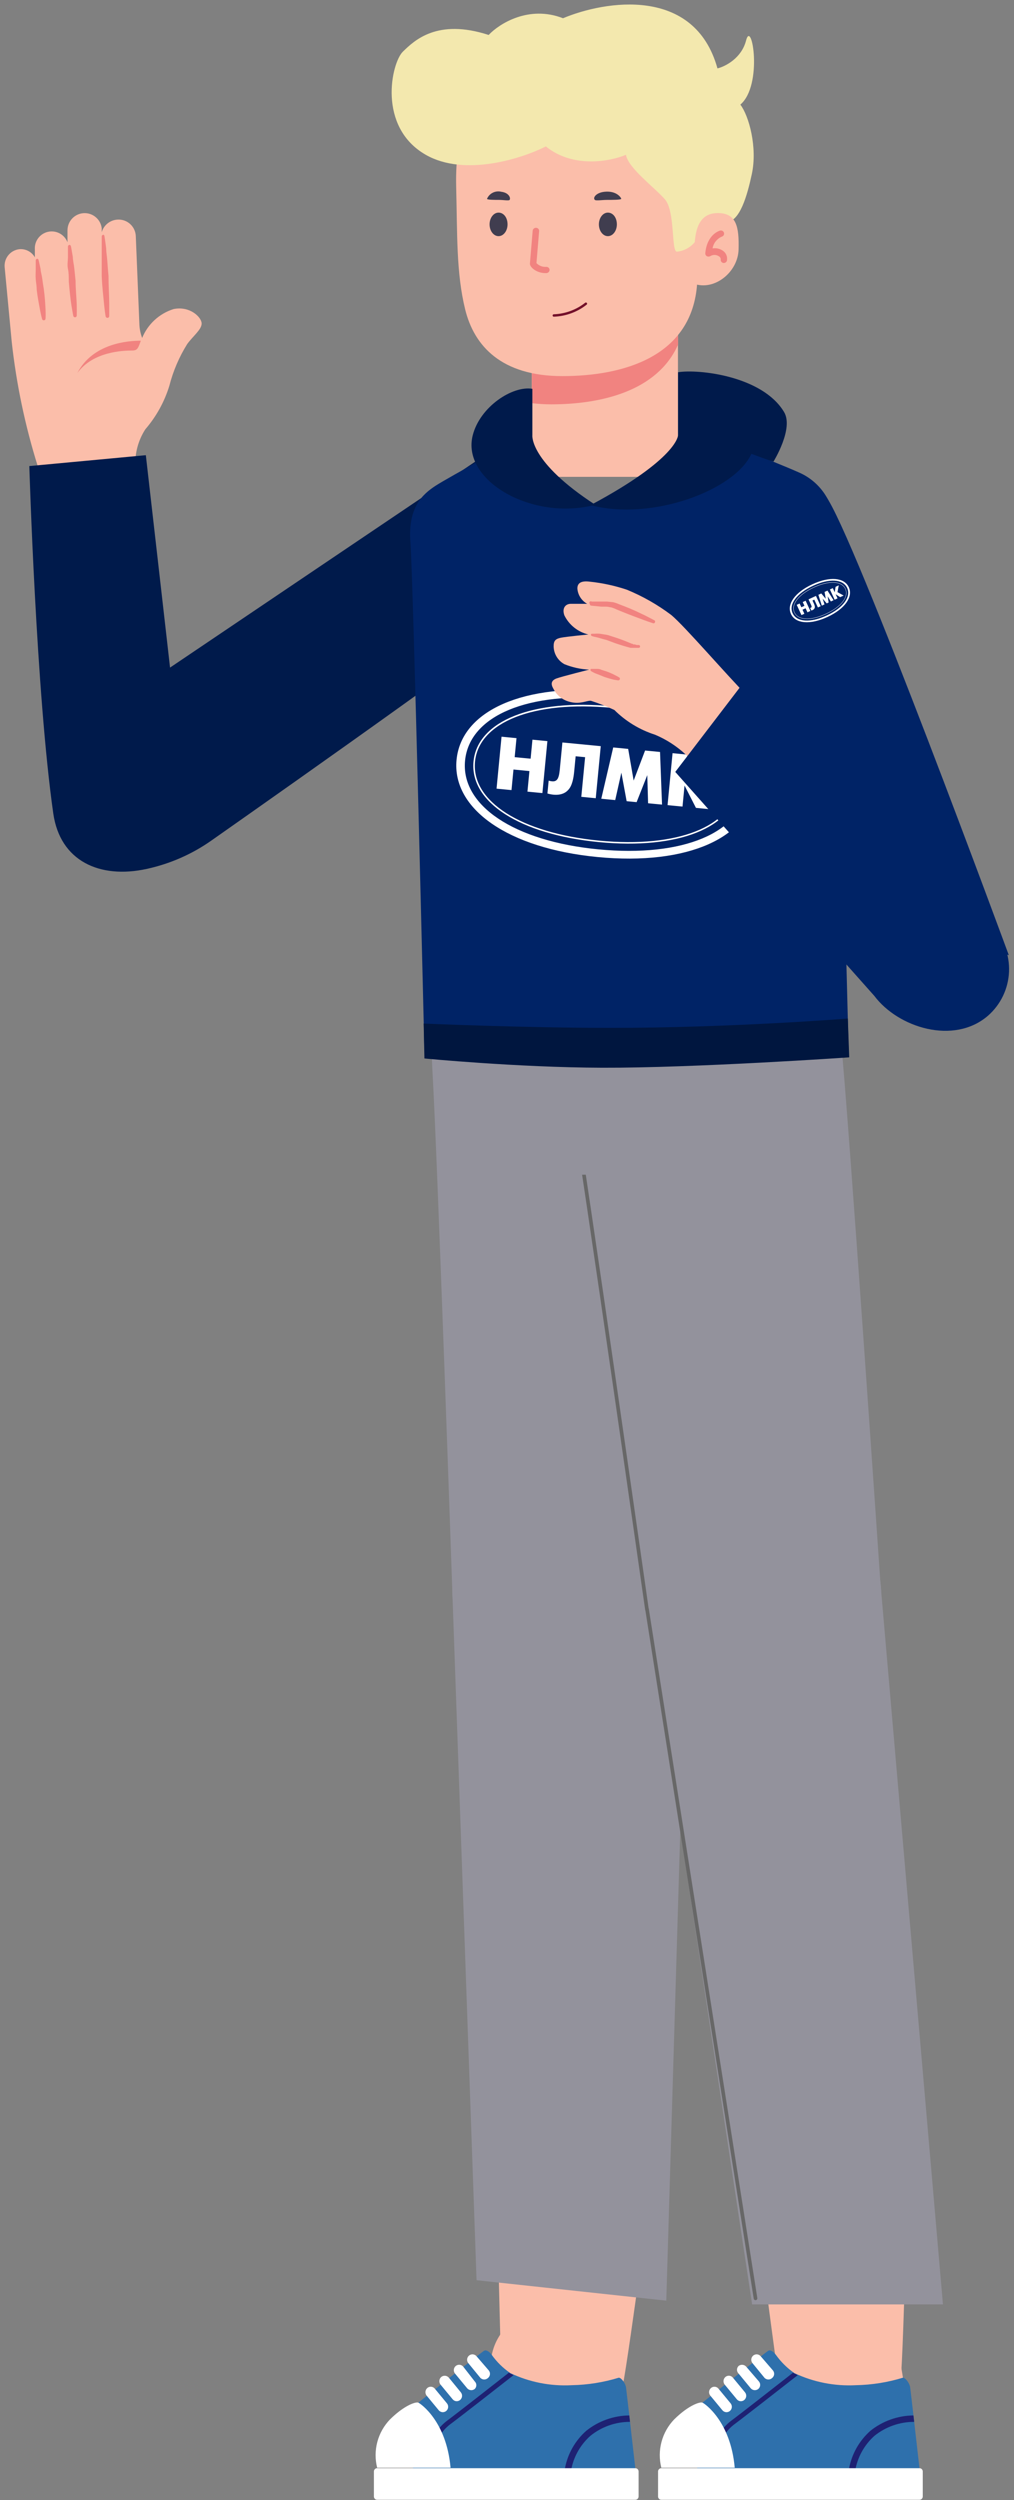 <svg width="209" height="515" viewBox="0 0 209 515" fill="none" xmlns="http://www.w3.org/2000/svg">
<rect x="0" y="0" width="209" height="515" fill="#808080" stroke="none"/>
<g clip-path="url(#clip0_21_289)">
<path d="M109.596 63.896H139.738V98.227H109.596V63.896Z" fill="#FBBEAA"/>
<path d="M139.664 63.896H109.621V83.05C110.933 83.207 112.254 83.288 113.577 83.292C123.941 83.292 135.533 80.552 139.764 70.975L139.664 63.896Z" fill="#F18380"/>
<path d="M94.023 38.414C94.273 48.331 94.023 56.162 95.876 63.727C97.728 71.291 103.386 77.474 115.904 77.474C128.422 77.474 142.692 73.522 143.693 58.368C145.746 56.211 149.076 48.525 149.201 39.918C149.326 31.311 148.625 13.102 128.372 10.314C108.118 7.526 93.472 14.727 94.023 38.414Z" fill="#FBBEAA"/>
<path d="M104.613 46.221C104.613 47.554 103.787 48.646 102.76 48.646C101.734 48.646 100.908 47.554 100.908 46.221C100.908 44.888 101.734 43.797 102.76 43.797C103.787 43.797 104.613 44.791 104.613 46.221Z" fill="#403D4F"/>
<path d="M127.146 46.221C127.146 47.554 126.319 48.646 125.293 48.646C124.266 48.646 123.44 47.554 123.44 46.221C123.44 44.888 124.266 43.797 125.293 43.797C126.319 43.797 127.146 44.791 127.146 46.221Z" fill="#403D4F"/>
<path d="M122.614 41.178C122.789 41.396 124.116 41.178 125.117 41.178C126.119 41.178 128.046 41.178 128.046 40.96C128.046 40.742 127.095 39.239 124.592 39.505C122.789 39.699 122.138 40.79 122.614 41.178Z" fill="#403D4F"/>
<path d="M105.039 41.178C104.888 41.396 103.762 41.178 102.885 41.178C102.009 41.178 100.382 41.178 100.382 40.96C100.607 40.41 101.031 39.959 101.575 39.691C102.119 39.423 102.745 39.357 103.336 39.505C104.888 39.699 105.314 40.79 105.039 41.178Z" fill="#403D4F"/>
<path d="M112.425 56.259C110.672 56.259 109.27 55.144 109.22 54.343L109.796 47.506C109.815 47.337 109.901 47.181 110.037 47.073C110.173 46.964 110.347 46.911 110.522 46.925C110.608 46.931 110.691 46.953 110.768 46.99C110.844 47.028 110.912 47.08 110.968 47.143C111.024 47.206 111.066 47.279 111.093 47.358C111.12 47.437 111.13 47.52 111.123 47.603L110.572 54.198C110.825 54.464 111.136 54.671 111.483 54.806C111.829 54.94 112.202 54.997 112.575 54.974C112.662 54.967 112.75 54.978 112.834 55.005C112.917 55.032 112.993 55.075 113.059 55.132C113.124 55.189 113.177 55.258 113.215 55.335C113.252 55.412 113.273 55.495 113.276 55.58C113.276 55.752 113.209 55.918 113.089 56.044C112.968 56.17 112.802 56.247 112.625 56.259H112.425Z" fill="#F18380"/>
<path d="M139.558 51.846C142.304 51.526 144.067 49.422 144.565 46.997C145.063 44.572 146.625 45.785 149.572 45.785C152.52 45.785 154.027 40.172 154.954 35.902C156.159 30.349 154.364 23.848 152.596 21.552C157.312 17.534 154.954 3.758 153.775 8.35C152.831 12.024 149.452 13.707 147.88 14.09C143.163 -2.901 124.692 0.123 116.046 3.758C108.972 1.003 102.88 4.906 100.719 7.202C90.108 3.758 85.392 8.35 83.034 10.646C80.675 12.942 77.728 26.144 87.75 31.884C95.767 36.476 107.596 32.65 112.509 30.162C118.168 34.754 125.871 33.224 129.015 31.884C129.487 34.639 134.893 38.581 137.055 41.068C139.216 43.556 138.306 51.992 139.558 51.846Z" fill="#F3E8AE"/>
<path d="M143.143 50.828C143.268 48.064 143.718 43.99 147.774 43.893C151.83 43.796 152.356 46.754 152.231 51.41C152.105 56.065 147.223 60.017 142.942 58.416L143.143 50.828Z" fill="#FBBEAA"/>
<path d="M149.101 54.174C148.925 54.144 148.769 54.048 148.666 53.908C148.563 53.767 148.521 53.592 148.55 53.422C148.55 53.285 148.51 53.151 148.435 53.035C148.359 52.92 148.252 52.827 148.125 52.767C147.869 52.602 147.568 52.513 147.261 52.513C146.953 52.513 146.653 52.602 146.397 52.767C146.286 52.827 146.161 52.858 146.034 52.858C145.907 52.858 145.782 52.827 145.671 52.767C145.569 52.702 145.487 52.611 145.434 52.505C145.382 52.398 145.36 52.279 145.371 52.161C145.721 48.258 148.3 47.531 148.4 47.506C148.486 47.481 148.575 47.472 148.664 47.482C148.753 47.492 148.839 47.519 148.917 47.562C148.994 47.606 149.062 47.664 149.115 47.733C149.168 47.803 149.206 47.883 149.226 47.967C149.272 48.128 149.251 48.3 149.166 48.445C149.082 48.59 148.941 48.698 148.776 48.743C148.275 48.962 147.84 49.299 147.507 49.722C147.175 50.145 146.957 50.642 146.873 51.167C147.559 51.059 148.262 51.197 148.851 51.555C149.194 51.75 149.471 52.037 149.648 52.381C149.826 52.725 149.897 53.112 149.852 53.495C149.856 53.589 149.839 53.684 149.802 53.771C149.765 53.859 149.709 53.937 149.638 54.002C149.567 54.066 149.482 54.115 149.389 54.145C149.296 54.175 149.198 54.184 149.101 54.174Z" fill="#F18380"/>
<path d="M114.151 64.987C116.568 64.897 118.889 64.045 120.761 62.562" stroke="#73102A" stroke-width="0.5" stroke-miterlimit="10" stroke-linecap="round"/>
</g>
<path d="M170.18 102.181C175.743 109.334 207.932 196.761 207.932 196.761C178.128 187.223 180.924 161.447 164.714 164.174C164.714 164.174 146.022 120.301 145.309 116.376C144.564 113.282 144.898 110.026 146.256 107.148C147.614 104.269 149.914 101.941 152.776 100.549C160.754 96.471 164.616 95.027 170.18 102.181Z" fill="#002366"/>
<path d="M27.902 96.019C27.779 93.336 28.497 90.682 29.956 88.428C32.202 85.824 33.884 82.783 34.897 79.498C35.677 76.447 36.922 73.535 38.589 70.865C39.779 69.228 41.565 67.888 41.565 66.638C41.565 65.388 39.184 62.976 35.791 63.661C34.337 64.114 33.001 64.882 31.88 65.912C30.758 66.941 29.877 68.205 29.301 69.615C28.976 68.756 28.785 67.852 28.735 66.936L27.991 48.688C27.98 48.215 27.874 47.749 27.68 47.317C27.485 46.886 27.206 46.498 26.86 46.176C26.513 45.854 26.105 45.605 25.66 45.443C25.215 45.282 24.743 45.211 24.27 45.235C23.518 45.267 22.794 45.534 22.202 45.998C21.609 46.463 21.177 47.102 20.966 47.825V46.991C20.852 46.104 20.406 45.293 19.718 44.721C19.03 44.149 18.152 43.858 17.259 43.907C16.366 43.956 15.524 44.342 14.903 44.985C14.282 45.629 13.928 46.484 13.911 47.378V49.908C13.613 49.128 13.044 48.481 12.309 48.085C11.574 47.689 10.721 47.571 9.905 47.751C9.09 47.931 8.367 48.399 7.867 49.068C7.367 49.737 7.125 50.564 7.184 51.397V53.004C6.863 52.441 6.386 51.983 5.809 51.688C5.233 51.391 4.583 51.27 3.939 51.337C3.057 51.449 2.252 51.9 1.697 52.595C1.141 53.289 0.878 54.173 0.962 55.058L2.421 70.448C3.376 79.125 5.171 87.688 7.779 96.019C7.811 97.409 8.133 98.778 8.725 100.037C9.317 101.296 10.166 102.417 11.217 103.328C12.269 104.24 13.499 104.921 14.83 105.328C16.16 105.735 17.561 105.86 18.942 105.693C20.192 105.735 21.436 105.507 22.59 105.026C23.745 104.544 24.782 103.82 25.632 102.903C26.482 101.985 27.124 100.895 27.516 99.708C27.908 98.52 28.039 97.262 27.902 96.019Z" fill="#FBBEAA"/>
<path d="M27.307 72.205C28.438 72.205 28.527 71.49 29.033 70.181C26.503 70.181 19.15 70.657 15.935 76.849C19.18 72.383 25.402 72.205 27.307 72.205ZM21.532 48.658C21.532 48.658 21.71 49.7 21.889 51.218C21.889 51.992 22.068 52.915 22.127 53.868C22.187 54.82 22.276 55.862 22.365 56.845C22.365 58.928 22.514 60.982 22.514 62.53C22.514 64.078 22.514 65.12 22.514 65.12C22.514 65.169 22.504 65.219 22.484 65.264C22.465 65.309 22.436 65.35 22.399 65.384C22.363 65.417 22.32 65.443 22.273 65.459C22.226 65.475 22.177 65.481 22.127 65.477C22.043 65.473 21.963 65.442 21.899 65.388C21.834 65.334 21.789 65.261 21.77 65.18C21.77 65.18 21.591 64.138 21.442 62.59C21.294 61.042 21.055 58.988 20.966 56.934C20.966 55.892 20.966 54.85 20.966 53.957C20.966 53.064 20.966 52.082 20.966 51.308C20.966 49.73 20.966 48.718 20.966 48.718C20.966 48.668 20.976 48.619 20.996 48.574C21.016 48.529 21.045 48.488 21.081 48.454C21.117 48.421 21.16 48.395 21.207 48.379C21.254 48.363 21.304 48.357 21.353 48.361C21.41 48.394 21.457 48.442 21.489 48.499C21.52 48.557 21.535 48.623 21.532 48.688V48.658ZM14.626 50.742C14.626 50.742 14.804 51.635 15.013 52.945C15.013 53.63 15.221 54.404 15.31 55.237C15.4 56.071 15.489 56.964 15.578 57.857C15.578 59.643 15.787 61.429 15.816 62.768C15.846 64.108 15.816 65.031 15.816 65.031C15.813 65.078 15.8 65.123 15.778 65.165C15.757 65.207 15.727 65.245 15.691 65.275C15.655 65.305 15.613 65.329 15.569 65.343C15.524 65.357 15.476 65.362 15.429 65.358C15.349 65.353 15.273 65.32 15.214 65.266C15.155 65.212 15.115 65.14 15.102 65.061C15.102 65.061 14.923 64.167 14.715 62.858C14.507 61.548 14.328 59.732 14.179 57.976C14.179 57.083 14.179 56.19 14.001 55.356C13.822 54.523 14.001 53.719 14.001 53.034C14.001 51.695 14.001 50.802 14.001 50.802C14 50.752 14.01 50.703 14.03 50.658C14.05 50.612 14.079 50.572 14.115 50.538C14.152 50.504 14.195 50.479 14.242 50.463C14.288 50.447 14.338 50.44 14.387 50.444C14.454 50.472 14.511 50.517 14.553 50.575C14.595 50.632 14.62 50.701 14.626 50.772V50.742ZM7.958 53.57C7.958 53.57 8.136 54.314 8.374 55.446C8.374 55.981 8.613 56.636 8.702 57.351C8.791 58.065 8.91 58.809 9.029 59.553C9.238 61.072 9.327 62.53 9.387 63.721C9.446 64.912 9.387 65.626 9.387 65.626C9.387 65.676 9.377 65.725 9.357 65.77C9.337 65.815 9.308 65.856 9.272 65.89C9.235 65.923 9.192 65.949 9.145 65.965C9.099 65.981 9.049 65.987 9 65.983C8.924 65.979 8.851 65.951 8.792 65.903C8.733 65.855 8.691 65.789 8.672 65.715C8.672 65.715 8.464 64.971 8.255 63.87C8.047 62.768 7.749 61.22 7.571 59.732C7.571 58.958 7.422 58.214 7.362 57.499C7.303 56.785 7.362 56.13 7.362 55.565C7.362 54.433 7.362 53.659 7.362 53.659C7.362 53.61 7.372 53.561 7.392 53.516C7.412 53.47 7.441 53.429 7.477 53.396C7.514 53.362 7.557 53.337 7.603 53.32C7.65 53.304 7.7 53.298 7.749 53.302C7.804 53.333 7.852 53.376 7.888 53.427C7.924 53.479 7.948 53.538 7.958 53.6V53.57Z" fill="#F18380"/>
<path d="M99.921 93.765L35.043 137.521C35.316 139.759 30.059 93.765 30.059 93.765L6.045 96.006C6.045 96.006 7.448 142.834 10.982 167.565C12.384 177.38 20.554 181.102 30.24 178.988C35.023 177.945 39.525 175.982 43.532 173.17C60.749 161.086 109.05 127.048 112.999 122.766C119.812 115.379 119.812 109.845 115.896 103.763C111.981 97.681 103.601 92.851 99.921 93.765Z" fill="#001A4B"/>
<path d="M181.445 325.736C181.86 328.912 181.642 332.138 180.802 335.229C179.963 338.319 178.519 341.213 176.554 343.742C174.589 346.271 172.142 348.385 169.355 349.962C166.567 351.54 163.495 352.549 160.315 352.931C157.135 353.313 153.911 353.061 150.83 352.189C147.748 351.318 144.87 349.843 142.361 347.852C139.853 345.861 137.764 343.392 136.216 340.588C134.668 337.785 133.691 334.702 133.342 331.518C133.342 331.518 120.731 242.94 117.74 225.045C114.749 207.15 117.915 192.171 137.953 187.909C158.739 183.497 171.725 198.726 173.295 213.979C174.865 229.232 181.445 325.736 181.445 325.736Z" fill="#93929C"/>
<path d="M141.692 327.456C141.771 333.881 139.295 340.074 134.808 344.673C130.321 349.273 124.19 351.901 117.765 351.98C111.34 352.06 105.147 349.584 100.548 345.096C95.948 340.609 93.32 334.479 93.241 328.054C93.241 328.054 90.175 238.628 89.128 220.509C88.081 202.389 92.817 187.859 113.204 185.765C134.34 183.597 145.605 200.121 145.605 215.474C145.605 230.827 141.692 327.456 141.692 327.456Z" fill="#93929C"/>
<path d="M101.914 432.833C101.914 432.833 103.111 483.652 103.41 491.253C103.709 498.855 108.519 500.924 116.27 501.597C124.021 502.27 127.286 496.113 128.383 491.228C129.48 486.343 136.109 436.521 136.109 436.521L101.914 432.833Z" fill="#FBBEAA"/>
<path d="M102.787 468.274L131.374 471.339C133.592 455.612 136.109 436.446 136.109 436.446L101.914 432.758C101.914 432.758 102.363 451.799 102.787 468.274Z" fill="#F18380"/>
<path d="M141.692 327.456C141.653 324.275 140.988 321.132 139.734 318.208C138.48 315.284 136.663 312.635 134.385 310.413C132.108 308.192 129.415 306.44 126.461 305.259C123.507 304.078 120.349 303.49 117.168 303.529C113.986 303.569 110.844 304.234 107.92 305.488C104.995 306.742 102.347 308.559 100.125 310.836C97.903 313.114 96.152 315.806 94.971 318.761C93.79 321.715 93.202 324.873 93.241 328.054L98.226 469.701L137.331 473.913L141.692 327.456Z" fill="#93929C"/>
<path d="M153.082 434.777C153.082 434.777 159.711 485.172 160.808 492.674C161.905 500.176 166.914 501.771 174.715 501.597C182.516 501.422 185.083 494.967 185.657 490.007C186.23 485.047 187.476 434.777 187.476 434.777H153.082Z" fill="#FBBEAA"/>
<path d="M157.868 469.919H186.63C187.128 454.067 187.602 434.777 187.602 434.777H153.082C153.082 434.777 155.575 453.569 157.868 469.919Z" fill="#F18380"/>
<path d="M181.446 325.736C180.618 319.409 177.327 313.664 172.288 309.748C167.249 305.833 160.869 304.064 154.533 304.826C148.198 305.587 142.418 308.818 138.451 313.816C134.483 318.814 132.648 325.175 133.343 331.518L155.026 474.686H194.355L181.446 325.736Z" fill="#93929C"/>
<path d="M133.368 331.518L155.724 473.44" stroke="#676767" stroke-width="0.75" stroke-miterlimit="10" stroke-linecap="round"/>
<path d="M133.343 331.518C133.343 331.518 120.732 242.94 117.741 225.045" stroke="#676767" stroke-width="0.75" stroke-miterlimit="10" stroke-linecap="round"/>
<path d="M172.099 475.826C169.272 475.623 166.469 476.465 164.222 478.193C161.976 479.92 160.441 482.413 159.911 485.197L146.901 498.531V506.83H188.598C188.598 506.83 186.505 491.876 185.906 488.512C185.308 485.147 183.289 475.826 172.099 475.826Z" fill="#FBBEAA"/>
<path d="M159.936 485.097C159.463 484.449 158.79 483.95 158.316 484.249C157.843 484.549 145.256 494.518 144.658 495.016C144.29 495.362 144.011 495.793 143.846 496.27C143.681 496.748 143.635 497.259 143.711 497.758V508.45H189.521C189.521 508.45 187.726 492.649 187.601 491.776C187.477 490.904 186.604 489.758 186.106 489.783C182.962 490.746 179.699 491.266 176.411 491.328C172.041 491.559 167.682 490.703 163.725 488.835C162.257 487.815 160.976 486.551 159.936 485.097Z" fill="#2E70AC"/>
<path d="M151.238 499.478C153.456 497.833 161.432 491.602 164.422 489.259L163.725 488.91C163.63 488.87 163.546 488.81 163.475 488.736C160.285 491.228 152.783 497.11 150.64 498.705C148.828 500.094 147.587 502.097 147.15 504.338L148.122 504.487C148.533 502.501 149.638 500.725 151.238 499.478Z" fill="#1E2173"/>
<path d="M188.274 497.559C185.045 497.592 181.921 498.706 179.401 500.724C177.123 502.742 175.58 505.46 175.014 508.45H176.36C176.911 505.859 178.273 503.511 180.248 501.746C182.568 499.888 185.452 498.877 188.423 498.88L188.274 497.559Z" fill="#1E2173"/>
<path d="M136.309 508.426H189.52C189.892 508.426 190.193 508.727 190.193 509.099V514.258C190.193 514.63 189.892 514.931 189.52 514.931H136.309C135.937 514.931 135.636 514.63 135.636 514.258V509.099C135.636 508.727 135.937 508.426 136.309 508.426Z" fill="white"/>
<path d="M144.783 494.917C144.309 494.717 141.991 495.39 138.976 498.356C137.72 499.654 136.816 501.251 136.35 502.995C135.883 504.74 135.869 506.574 136.309 508.326H151.438C150.59 498.755 145.256 495.116 144.783 494.917Z" fill="white"/>
<path d="M150.59 495.067C150.777 495.295 150.866 495.589 150.838 495.883C150.81 496.177 150.667 496.448 150.44 496.637C150.329 496.729 150.201 496.798 150.063 496.84C149.925 496.882 149.78 496.897 149.637 496.883C149.493 496.869 149.354 496.827 149.226 496.759C149.099 496.691 148.987 496.599 148.895 496.487L146.403 493.472C146.216 493.243 146.127 492.95 146.155 492.656C146.183 492.362 146.326 492.091 146.552 491.901C146.662 491.806 146.79 491.735 146.928 491.691C147.067 491.647 147.212 491.631 147.357 491.645C147.501 491.659 147.642 491.702 147.769 491.772C147.896 491.842 148.008 491.937 148.097 492.051L150.59 495.067Z" fill="white"/>
<path d="M153.556 492.799C153.742 493.027 153.832 493.32 153.804 493.614C153.776 493.908 153.633 494.179 153.406 494.369C153.296 494.464 153.168 494.536 153.03 494.58C152.892 494.624 152.746 494.639 152.601 494.625C152.457 494.611 152.317 494.568 152.189 494.498C152.062 494.428 151.95 494.333 151.861 494.219L149.368 491.203C149.188 490.972 149.103 490.681 149.13 490.389C149.158 490.096 149.297 489.826 149.518 489.633C149.628 489.538 149.756 489.466 149.894 489.422C150.032 489.378 150.178 489.363 150.323 489.377C150.467 489.391 150.607 489.434 150.735 489.504C150.862 489.574 150.974 489.668 151.063 489.783L153.556 492.799Z" fill="white"/>
<path d="M156.422 490.556C156.61 490.777 156.703 491.064 156.68 491.354C156.656 491.644 156.519 491.912 156.297 492.101C156.069 492.288 155.776 492.377 155.482 492.349C155.188 492.321 154.917 492.178 154.727 491.951L152.235 488.936C152.13 488.833 152.047 488.711 151.99 488.576C151.933 488.442 151.904 488.297 151.904 488.15C151.904 488.004 151.933 487.859 151.99 487.725C152.047 487.59 152.13 487.468 152.235 487.365C152.466 487.185 152.758 487.099 153.05 487.127C153.342 487.155 153.612 487.294 153.805 487.515L156.422 490.556Z" fill="white"/>
<path d="M159.313 488.288C159.405 488.399 159.474 488.527 159.516 488.665C159.558 488.803 159.573 488.948 159.559 489.091C159.545 489.235 159.503 489.374 159.435 489.501C159.367 489.629 159.275 489.741 159.164 489.833C158.954 490.038 158.672 490.153 158.379 490.153C158.085 490.153 157.803 490.038 157.593 489.833L155.101 486.792C154.914 486.563 154.825 486.27 154.853 485.976C154.881 485.682 155.024 485.411 155.251 485.222C155.362 485.13 155.49 485.061 155.628 485.019C155.766 484.977 155.911 484.962 156.054 484.976C156.198 484.99 156.337 485.032 156.464 485.1C156.592 485.168 156.704 485.26 156.796 485.371L159.313 488.288Z" fill="white"/>
<path d="M113.528 475.826C110.701 475.623 107.898 476.465 105.651 478.193C103.405 479.92 101.871 482.413 101.34 485.197L88.355 498.531V506.83H130.027C130.027 506.83 127.959 491.876 127.336 488.512C126.713 485.147 124.719 475.826 113.528 475.826Z" fill="#FBBEAA"/>
<path d="M101.365 485.097C100.892 484.449 100.244 483.95 99.746 484.249C99.247 484.549 86.686 494.518 86.112 495.016C85.539 495.515 85.14 496.138 85.14 497.758V508.45H130.95C130.95 508.45 129.155 492.649 129.031 491.776C128.906 490.904 128.034 489.758 127.535 489.783C124.391 490.746 121.128 491.266 117.84 491.328C113.478 491.564 109.126 490.707 105.179 488.835C103.7 487.82 102.41 486.555 101.365 485.097Z" fill="#2E70AC"/>
<path d="M92.668 499.478C94.886 497.833 102.861 491.602 105.852 489.259L105.179 488.91C105.077 488.87 104.984 488.811 104.905 488.736C101.715 491.228 94.213 497.11 92.069 498.705C90.257 500.094 89.016 502.097 88.58 504.338L89.552 504.487C89.975 502.506 91.077 500.734 92.668 499.478Z" fill="#1E2173"/>
<path d="M129.703 497.559C126.475 497.592 123.351 498.706 120.831 500.724C118.553 502.742 117.01 505.46 116.444 508.45H117.79C118.347 505.856 119.718 503.507 121.703 501.746C124.011 499.885 126.888 498.873 129.853 498.88L129.703 497.559Z" fill="#1E2173"/>
<path d="M77.739 508.426H130.951C131.322 508.426 131.624 508.727 131.624 509.099V514.258C131.624 514.63 131.322 514.931 130.951 514.931H77.739C77.367 514.931 77.066 514.63 77.066 514.258V509.099C77.066 508.727 77.367 508.426 77.739 508.426Z" fill="white"/>
<path d="M86.212 494.917C85.739 494.717 83.421 495.39 80.405 498.356C79.149 499.654 78.245 501.251 77.779 502.995C77.312 504.74 77.298 506.574 77.738 508.326H92.867C92.019 498.755 86.686 495.116 86.212 494.917Z" fill="white"/>
<path d="M92.12 495.067C92.306 495.295 92.395 495.589 92.368 495.883C92.34 496.177 92.197 496.448 91.97 496.637C91.859 496.729 91.731 496.798 91.593 496.84C91.455 496.882 91.31 496.897 91.166 496.883C91.023 496.869 90.883 496.827 90.756 496.759C90.629 496.691 90.516 496.599 90.425 496.487L87.932 493.472C87.752 493.241 87.666 492.949 87.694 492.657C87.722 492.365 87.861 492.094 88.082 491.901C88.192 491.806 88.32 491.735 88.458 491.691C88.596 491.647 88.742 491.631 88.887 491.645C89.031 491.659 89.171 491.702 89.299 491.772C89.426 491.842 89.538 491.937 89.627 492.051L92.12 495.067Z" fill="white"/>
<path d="M94.985 492.798C95.172 493.027 95.261 493.32 95.233 493.614C95.205 493.908 95.062 494.179 94.836 494.369C94.726 494.464 94.598 494.535 94.46 494.579C94.321 494.623 94.176 494.639 94.031 494.625C93.887 494.611 93.746 494.568 93.619 494.498C93.492 494.428 93.38 494.333 93.291 494.219L90.798 491.203C90.618 490.972 90.532 490.68 90.56 490.388C90.588 490.096 90.727 489.826 90.948 489.633C91.176 489.446 91.47 489.357 91.764 489.385C92.058 489.413 92.329 489.556 92.518 489.783L94.985 492.798Z" fill="white"/>
<path d="M97.852 490.555C97.956 490.655 98.038 490.775 98.095 490.908C98.151 491.041 98.181 491.184 98.181 491.328C98.181 491.472 98.151 491.615 98.095 491.748C98.038 491.881 97.956 492.001 97.852 492.101C97.623 492.287 97.33 492.376 97.036 492.348C96.742 492.32 96.471 492.178 96.281 491.951L93.789 488.935C93.602 488.707 93.513 488.413 93.541 488.119C93.569 487.825 93.712 487.554 93.939 487.365C94.05 487.273 94.178 487.204 94.316 487.162C94.454 487.12 94.599 487.105 94.742 487.119C94.886 487.133 95.025 487.175 95.153 487.243C95.28 487.311 95.392 487.403 95.484 487.515L97.852 490.555Z" fill="white"/>
<path d="M100.742 488.288C100.834 488.399 100.903 488.527 100.945 488.665C100.987 488.803 101.002 488.948 100.988 489.091C100.974 489.235 100.932 489.374 100.864 489.501C100.796 489.629 100.704 489.741 100.593 489.833C100.383 490.038 100.101 490.153 99.808 490.153C99.514 490.153 99.232 490.038 99.023 489.833L96.53 486.792C96.343 486.563 96.254 486.27 96.282 485.976C96.31 485.682 96.453 485.411 96.68 485.222C96.791 485.13 96.919 485.061 97.057 485.019C97.195 484.977 97.34 484.962 97.483 484.976C97.627 484.99 97.766 485.032 97.894 485.1C98.021 485.168 98.133 485.26 98.225 485.371L100.742 488.288Z" fill="white"/>
<path d="M89.862 201.125C89.862 201.125 89.862 226.971 89.862 228.391C89.862 229.812 102.109 242 118.372 242C143.381 242 173.312 232.703 172.871 226.647C172.577 222.659 172.21 201.125 172.21 201.125H89.862Z" fill="#93929C"/>
<path d="M107.741 90.033C107.741 90.033 92.448 98.315 89.781 100.06C87.114 101.804 84.023 104.496 84.597 111.774C85.17 119.052 87.463 215.979 87.463 215.979C93.714 215.979 104.536 215.979 104.536 215.979H111.614C111.614 215.979 116.292 215.979 119.29 215.979C124.644 215.979 132.998 215.979 132.998 215.979H136.373H140.052C140.052 215.979 170.683 216.428 171.455 215.979C172.583 215.979 174.915 216.83 174.916 215.979C174.841 215.132 172.353 112.596 172.029 108.21C171.964 105.861 171.225 103.58 169.899 101.639C168.573 99.699 166.717 98.182 164.551 97.268C159.342 94.951 143.776 88.941 143.776 88.941C143.776 88.941 129.506 106.933 120.435 103.478C114.576 101.246 107.741 90.033 107.741 90.033Z" fill="#002366"/>
<path d="M174.748 209.81L175.035 217.804C175.035 217.804 143.172 220.007 124.11 219.942C106.555 219.883 87.482 218.034 87.482 218.034L87.323 210.844C87.323 210.844 107.745 211.733 126.042 211.733C150.67 211.733 174.748 209.81 174.748 209.81Z" fill="#00163F"/>
<path d="M97.442 89.651C95.04 99.007 109.728 107.396 122.698 103.983C109.046 95.109 109.728 89.649 109.728 89.649V80.092C105.633 79.409 98.953 83.763 97.442 89.651Z" fill="#001A4B"/>
<path d="M139.762 76.679C143.857 75.997 157.113 77.382 161.605 84.87C163.653 88.284 159.43 95.079 159.43 95.079C159.43 95.079 159.129 95.079 154.87 93.487C151.457 100.996 134.301 107.396 121.719 104.054C139.762 94.427 139.762 89.648 139.762 89.648V76.679Z" fill="#001A4B"/>
<path d="M103.377 151.752L106.458 152.049L106.081 155.967L109.369 156.283L109.746 152.365L112.827 152.662L111.796 163.367L108.715 163.07L109.123 158.831L105.835 158.514L105.427 162.754L102.346 162.457L103.376 151.752L103.377 151.752ZM123.822 153.721L122.792 164.426L119.814 164.139L120.601 155.971L118.65 155.784L118.355 158.856C118.222 160.237 117.955 161.919 117.043 162.792C116.122 163.773 114.546 163.946 112.833 163.457L113.089 160.802C114.698 161.281 115.174 160.679 115.378 158.56L115.919 152.94L123.824 153.701L123.822 153.721ZM126.395 153.968L129.476 154.265L130.606 160.792L132.962 154.601L136.043 154.897L136.453 165.741L133.58 165.465L133.415 159.669L131.214 165.236L129.161 165.039L128.073 159.154L126.805 164.812L123.932 164.535L126.394 153.968L126.395 153.968ZM138.615 155.145L141.696 155.442L141.277 159.788L144.673 155.728L148.065 156.055L143.654 160.978L147.139 166.77L143.445 166.415L141.093 161.802L140.675 166.148L137.593 165.851L138.624 155.146L138.615 155.145L138.615 155.145ZM126.461 142.414C107.975 140.634 95.082 146.351 94.102 156.521C93.132 166.594 104.68 174.762 123.175 176.543C141.764 178.333 154.564 172.5 155.533 162.436C156.513 152.266 145.06 144.205 126.461 142.414ZM123.327 174.958C105.963 173.286 94.966 165.917 95.855 156.69C96.753 147.365 108.954 142.328 126.309 143.999C143.767 145.681 154.689 152.934 153.79 162.268C152.902 171.496 140.796 176.64 123.327 174.958ZM126.165 145.487C109.837 143.915 98.404 148.486 97.598 156.857C96.792 165.229 107.143 171.898 123.471 173.47C139.799 175.043 151.232 170.471 152.038 162.1C152.853 153.729 142.503 147.06 126.165 145.487ZM123.501 173.159C107.37 171.606 97.123 165.055 97.908 156.897C98.694 148.739 110.012 144.265 126.133 145.818C142.254 147.37 152.511 153.922 151.726 162.079C150.95 170.238 139.631 174.713 123.501 173.16L123.501 173.159Z" fill="white"/>
<path d="M154.178 143.494C149.667 138.932 141.231 129.094 138.376 126.698C135.553 124.571 132.47 122.815 129.201 121.473C126.72 120.642 124.156 120.087 121.554 119.816C119.745 119.587 119.006 120.122 119.006 121.218C119.051 121.871 119.259 122.502 119.611 123.054C119.963 123.606 120.447 124.061 121.019 124.378H117.68C116.533 124.378 115.794 125.296 116.33 126.774C116.816 127.751 117.511 128.609 118.365 129.287C119.219 129.965 120.213 130.447 121.274 130.699C121.274 130.699 116.763 131.133 115.616 131.362C114.469 131.591 114.112 132.025 114.112 133.121C114.122 133.878 114.332 134.619 114.722 135.268C115.111 135.917 115.666 136.451 116.33 136.816C117.953 137.475 119.677 137.854 121.427 137.938C121.427 137.938 115.845 139.339 114.724 139.747C113.602 140.155 113.475 140.894 114.061 141.863C114.395 142.545 114.878 143.144 115.473 143.616C116.068 144.088 116.761 144.42 117.502 144.59C119.617 145.151 121.045 144.233 121.809 144.36C123.452 144.89 125.061 145.52 126.626 146.246C128.977 148.587 131.852 150.334 135.012 151.344C137.364 152.331 139.521 153.729 141.383 155.473C142.251 156.287 143.273 156.919 144.388 157.331C145.504 157.743 146.691 157.927 147.879 157.872C149.067 157.818 150.232 157.525 151.306 157.012C152.379 156.5 153.338 155.777 154.127 154.887C158.205 150.554 157.517 146.935 154.178 143.494Z" fill="#FBBEAA"/>
<path d="M139.182 159.008L180.212 205.146C185.129 211.699 196.618 215.3 203.638 209.229C204.936 208.092 205.99 206.703 206.735 205.146C207.48 203.589 207.901 201.897 207.973 200.173C208.045 198.448 207.765 196.727 207.152 195.114C206.538 193.501 205.603 192.029 204.404 190.788L154.681 138.741L139.182 159.008Z" fill="#002366"/>
<path d="M121.58 124.404C121.572 124.446 121.574 124.489 121.585 124.531C121.595 124.572 121.614 124.611 121.641 124.645C121.667 124.678 121.7 124.706 121.738 124.726C121.776 124.746 121.817 124.758 121.86 124.761L123.95 124.965H124.969C125.326 124.965 125.658 125.092 126.014 125.118C126.391 125.231 126.758 125.376 127.11 125.551L128.283 126.035C129.863 126.672 131.443 127.259 132.616 127.692C133.788 128.125 134.604 128.38 134.604 128.38C134.668 128.407 134.741 128.409 134.807 128.386C134.873 128.362 134.928 128.315 134.96 128.253C135.008 128.19 135.034 128.114 135.034 128.036C135.034 127.958 135.008 127.882 134.96 127.819L133.049 126.825L131.061 125.882C130.347 125.551 129.557 125.22 128.767 124.914L127.569 124.455C127.184 124.281 126.783 124.144 126.371 124.047L125.148 123.92H124.103H122.548H121.962C121.898 123.869 121.816 123.846 121.735 123.856C121.653 123.865 121.579 123.907 121.529 123.971C121.478 124.035 121.455 124.117 121.464 124.198C121.474 124.279 121.515 124.353 121.58 124.404ZM122.064 130.547H122.523C122.904 130.512 123.288 130.512 123.67 130.547L124.46 130.674C124.751 130.71 125.04 130.761 125.326 130.827L127.059 131.388C128.232 131.77 129.379 132.254 130.245 132.611C130.245 132.611 130.526 132.611 130.5 132.738H130.806L131.265 132.866H131.545H131.698C131.775 132.884 131.842 132.932 131.885 132.998C131.927 133.065 131.943 133.145 131.927 133.223C131.916 133.284 131.885 133.339 131.839 133.381C131.793 133.422 131.734 133.447 131.673 133.452H130.373H129.965C129.073 133.223 127.875 132.866 126.703 132.458L124.995 131.821L124.205 131.617L123.517 131.413C123.165 131.309 122.807 131.224 122.446 131.158L122.013 131.031C121.974 131.019 121.939 131 121.907 130.974C121.876 130.949 121.85 130.917 121.832 130.882C121.813 130.846 121.801 130.808 121.797 130.767C121.793 130.727 121.797 130.687 121.809 130.648C121.839 130.611 121.878 130.582 121.923 130.564C121.968 130.546 122.016 130.54 122.064 130.547ZM122.064 137.785H123.007C123.262 137.785 123.593 137.785 123.924 137.963L124.969 138.295C125.627 138.526 126.266 138.807 126.881 139.136C127.164 139.268 127.436 139.422 127.697 139.595C127.749 139.655 127.777 139.732 127.777 139.811C127.777 139.891 127.749 139.968 127.697 140.028C127.623 140.105 127.523 140.151 127.416 140.155L126.473 140.002C125.938 139.875 125.25 139.671 124.562 139.442L123.568 139.034L122.701 138.702C122.413 138.574 122.132 138.43 121.86 138.269C121.788 138.226 121.735 138.158 121.711 138.078C121.687 137.997 121.695 137.911 121.733 137.836C121.808 137.787 121.899 137.769 121.987 137.785H122.064Z" fill="#F18380"/>
<path d="M164.216 124.593L164.814 124.316L165.172 125.089L165.81 124.794L165.451 124.02L166.049 123.743L167.028 125.856L166.431 126.133L166.043 125.297L165.405 125.592L165.793 126.429L165.195 126.706L164.216 124.593L164.216 124.593ZM168.182 122.755L169.162 124.868L168.584 125.135L167.837 123.523L167.458 123.699L167.74 124.305C167.866 124.578 168 124.921 167.929 125.183C167.867 125.466 167.596 125.668 167.229 125.761L166.986 125.237C167.333 125.153 167.355 124.989 167.161 124.571L166.647 123.462L168.181 122.751L168.182 122.755ZM168.681 122.523L169.279 122.246L170.199 123.345L169.955 121.933L170.553 121.656L171.812 123.639L171.255 123.898L170.592 122.832L170.796 124.11L170.397 124.295L169.555 123.312L169.94 124.507L169.383 124.765L168.681 122.523L168.681 122.523ZM171.052 121.425L171.65 121.148L172.047 122.006L172.227 120.88L172.885 120.575L172.614 121.972L173.885 122.679L173.168 123.011L172.233 122.402L172.631 123.26L172.033 123.537L171.054 121.424L171.052 121.425L171.052 121.425ZM167.433 120.356C163.846 122.018 162.104 124.478 163.035 126.486C163.956 128.474 166.966 128.755 170.554 127.092C174.161 125.421 175.873 122.949 174.952 120.962C174.022 118.955 171.041 118.684 167.433 120.356ZM170.409 126.779C167.041 128.34 164.219 128.149 163.375 126.328C162.522 124.488 164.211 122.229 167.578 120.669C170.965 119.099 173.76 119.277 174.614 121.119C175.458 122.94 173.798 125.209 170.409 126.779ZM167.714 120.962C164.546 122.43 162.947 124.519 163.713 126.171C164.479 127.824 167.106 127.954 170.273 126.486C173.441 125.018 175.04 122.929 174.274 121.277C173.51 119.623 170.883 119.493 167.714 120.962ZM170.245 126.424C167.116 127.874 164.52 127.755 163.774 126.145C163.028 124.535 164.616 122.477 167.744 121.028C170.871 119.578 173.468 119.696 174.215 121.306C174.963 122.916 173.374 124.974 170.245 126.424L170.245 126.424Z" fill="white"/>
<defs>
<clipPath id="clip0_21_289">
<rect width="74.692" height="97.296" fill="white" transform="matrix(-1 0 0 1 155.417 0.931)"/>
</clipPath>
</defs>
</svg>
